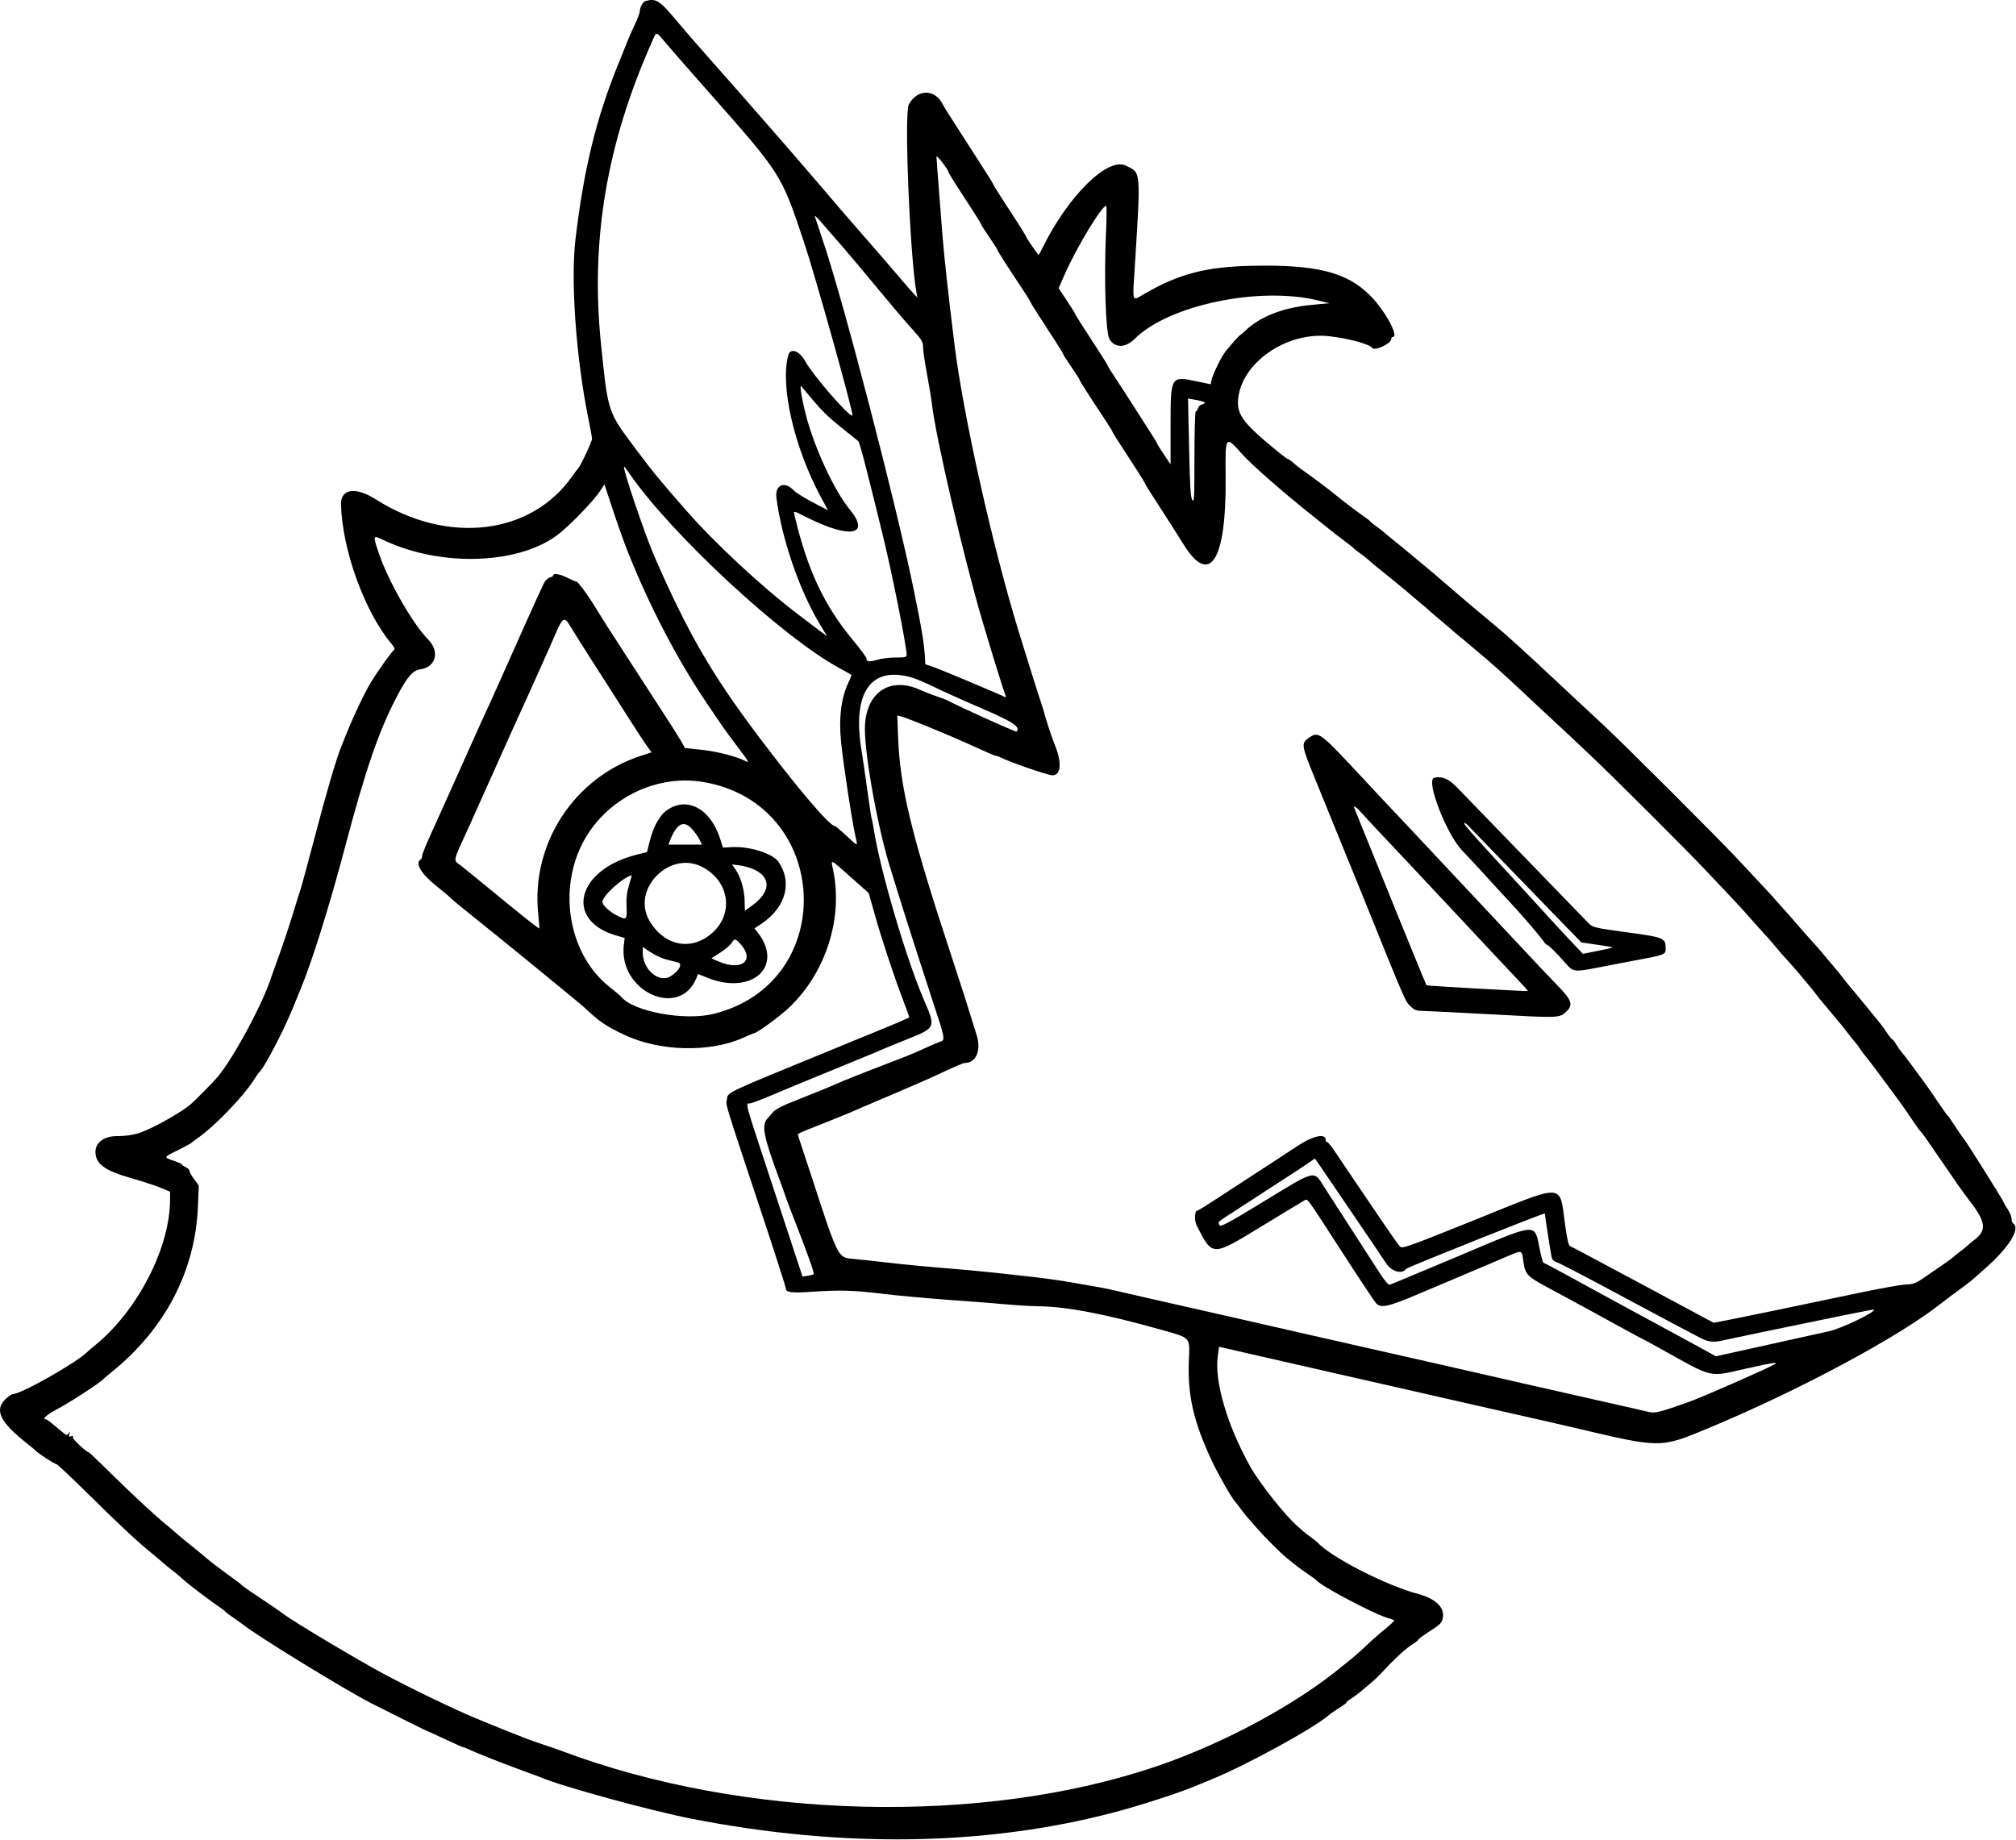 <svg width="1352" height="1234" viewBox="0 0 1352 1234" fill="none" xmlns="http://www.w3.org/2000/svg">
<path fill-rule="evenodd" clip-rule="evenodd" d="M432.923 0.658C431.178 1.125 429.034 5.056 429.033 7.793C429.033 8.73 427.643 12.421 425.945 15.996C424.248 19.571 422.055 24.521 421.073 26.996C420.09 29.471 417.274 36.446 414.814 42.496C399.797 79.426 391.558 113.09 385.935 160.496C382.628 188.379 386.365 240.404 394.564 280.611C395.922 287.274 397.034 293.435 397.034 294.303C397.034 296.173 389.358 312.512 387.652 314.274C387.001 314.946 385.382 317.071 384.053 318.996C356.57 358.832 300.282 365.627 252.034 334.934C238.388 326.253 228.393 327.759 228.685 338.451C229.521 369.003 244.6 410.5 262.669 431.974C264.357 433.98 264.966 435.422 264.3 435.836C262.856 436.733 253.344 450.075 248.717 457.694C244.651 464.389 237.086 480.25 232.595 491.496C231.058 495.346 229.431 499.396 228.979 500.496C225.482 509.013 219.005 531.124 210.522 563.496C206.343 579.446 202.31 594.296 201.56 596.496C200.809 598.696 198.973 604.546 197.479 609.496C193.907 621.331 189.848 633.516 185.987 643.996C184.265 648.671 182.5 653.621 182.066 654.996C176.453 672.761 156.672 709.586 145.839 722.437C143.11 725.674 131.365 737.595 127.937 740.608C122.381 745.491 104.756 755.565 95.534 759.129C90.55 761.055 84.991 761.985 78.437 761.99C69.985 761.997 64.103 766.227 64.018 772.36C63.907 780.427 69.969 785.035 87.131 789.93C95.053 792.189 104.347 795.221 107.784 796.667L114.034 799.296V804.611C114.034 836.9 92.151 879.317 63.535 902.496C61.498 904.146 59.133 906.171 58.278 906.996C50.621 914.388 14.133 934.996 8.702 934.996C7.879 934.996 5.592 936.563 3.62 938.478C-3.969 945.848 0.077 953.97 18.571 968.496C20.672 970.146 23.139 972.212 24.054 973.087C26.58 975.505 36.599 981.996 37.804 981.996C38.389 981.996 47.865 990.883 58.862 1001.75C80.551 1023.17 92.13 1033.98 101.431 1041.5C103.473 1043.15 106.582 1045.78 108.339 1047.35C110.096 1048.92 113.094 1051.39 115.001 1052.85C116.908 1054.31 119.225 1056.17 120.15 1057C124.648 1061.01 127.129 1063.02 134.362 1068.53C138.667 1071.81 144.038 1075.73 146.297 1077.24C148.555 1078.74 150.658 1080.35 150.969 1080.8C151.28 1081.26 153.774 1083.15 156.511 1085.02C159.249 1086.88 162.174 1088.96 163.011 1089.65C171.984 1096.96 231.992 1133.77 249.034 1142.42C265.271 1150.65 286.097 1161 286.445 1161C286.68 1161 292.1 1163.47 298.49 1166.5C304.879 1169.52 310.503 1172 310.989 1172C311.475 1172 313.146 1172.65 314.703 1173.44C317.709 1174.97 333.537 1181.31 343.534 1184.99C346.834 1186.2 350.434 1187.55 351.534 1187.99C352.634 1188.43 355.109 1189.34 357.034 1190C358.959 1190.66 361.434 1191.58 362.534 1192.06C376.721 1198.15 436.031 1214.41 464.034 1219.89C564.364 1239.54 660.558 1238.16 746.034 1215.86C763.998 1211.17 791.098 1202.43 801.534 1197.95C802.634 1197.48 807.436 1195.52 812.204 1193.58C835.05 1184.33 880.614 1159.41 891.034 1150.47C892.409 1149.29 895.671 1147.02 898.282 1145.41C900.894 1143.81 903.031 1142.2 903.032 1141.83C903.033 1141.46 904.531 1140.23 906.36 1139.1C908.189 1137.97 910.841 1136.02 912.254 1134.77C913.666 1133.52 916.743 1130.92 919.091 1129C921.439 1127.07 924.975 1123.73 926.947 1121.57C935.126 1112.62 943.355 1105.1 947.956 1102.38C949.649 1101.38 951.034 1100.25 951.034 1099.87C951.034 1099.49 953.847 1097.35 957.284 1095.12C966.581 1089.09 967.158 1088.49 967.726 1084.26C968.588 1077.83 962.204 1072.03 951.034 1069.08C929.645 1063.43 892.646 1044.49 883.534 1034.52C882.984 1033.92 880.965 1032.32 879.048 1030.97C877.13 1029.63 874.835 1027.84 873.948 1027.01C873.061 1026.18 871.479 1024.78 870.434 1023.89C862.333 1017.06 844.698 994.843 838.367 983.496C823.031 956.009 814.364 926.543 816.66 909.694L817.534 903.28L838.034 907.993C849.309 910.585 868.884 915.053 881.534 917.921C894.184 920.789 907.234 923.764 910.534 924.533C913.834 925.302 923.734 927.551 932.534 929.529C941.334 931.508 952.134 933.967 956.534 934.994C960.934 936.021 973.759 938.946 985.034 941.494C1025.48 950.633 1049.64 956.124 1055.53 957.524C1114.05 971.406 1113.22 971.402 1145.53 957.957C1206.5 932.594 1273.49 896.663 1302.03 874.025C1305.39 871.36 1311.57 866.733 1316.94 862.864C1319.36 861.117 1322.1 858.97 1323.04 858.092C1323.97 857.214 1327.57 854.021 1331.04 850.996C1347.23 836.885 1355.38 823.8 1350.03 820.496C1349.48 820.156 1349.03 818.756 1349.03 817.384C1349.03 816.012 1347.91 813.234 1346.53 811.211C1345.16 809.187 1344.03 807.242 1344.03 806.889C1344.03 806.095 1318.06 764.69 1317.13 763.996C1316.76 763.721 1314.26 760.121 1311.58 755.996C1308.91 751.871 1306.4 748.271 1306.01 747.996C1305.62 747.721 1303.64 745.021 1301.62 741.996C1296.44 734.279 1291.79 727.595 1289.29 724.304C1288.12 722.76 1284.87 718.346 1282.08 714.496C1279.28 710.646 1276.18 706.596 1275.19 705.496C1274.2 704.396 1272.54 702.034 1271.49 700.246C1270.45 698.459 1269.31 696.996 1268.95 696.996C1268.59 696.996 1267.1 695.186 1265.64 692.973C1264.17 690.761 1262.34 688.173 1261.57 687.223C1260.79 686.273 1258.53 683.471 1256.53 680.996C1254.54 678.521 1251.92 675.321 1250.72 673.884C1249.52 672.447 1247.18 669.604 1245.53 667.565C1243.88 665.527 1241.63 662.845 1240.53 661.607C1239.43 660.368 1237.41 657.843 1236.03 655.996C1234.66 654.149 1232.63 651.624 1231.53 650.385C1230.43 649.147 1228.18 646.464 1226.53 644.424C1222.69 639.669 1218.45 634.767 1214.03 629.979C1212.11 627.889 1208.51 623.804 1206.03 620.9C1203.56 617.996 1200.41 614.407 1199.03 612.925C1197.66 611.443 1194.51 607.905 1192.03 605.062C1187.48 599.829 1186.02 598.25 1164.53 575.353C1151.06 560.988 1090.05 500.057 1076.06 486.996C1062.8 474.611 1056.29 468.534 1046.03 458.996C1041.01 454.321 1034.26 448.021 1031.04 444.996C1025.87 440.144 1015.06 430.305 1008.51 424.496C1007.27 423.396 1004.6 421.146 1002.57 419.496C1000.55 417.846 997.874 415.596 996.624 414.496C995.374 413.396 992.674 411.146 990.624 409.496C988.574 407.846 985.886 405.596 984.651 404.496C983.416 403.396 980.013 400.471 977.089 397.996C974.164 395.521 970.752 392.596 969.506 391.496C964.781 387.327 961.249 384.337 952.034 376.707C946.809 372.381 941.359 367.864 939.922 366.669C938.485 365.474 935.61 363.146 933.532 361.496C931.454 359.846 929.023 357.815 928.13 356.982C927.237 356.15 924.938 354.372 923.02 353.031C921.103 351.69 919.261 350.199 918.927 349.717C918.594 349.236 917.174 348.089 915.773 347.169C912.59 345.078 898.224 334.176 895.534 331.809C892.992 329.573 877.818 318.196 873.519 315.303C871.726 314.097 869.018 311.959 867.501 310.553C865.983 309.147 864.4 307.996 863.983 307.996C863.565 307.996 861.268 306.408 858.879 304.468C833.913 284.196 829.362 278.348 830.32 267.774C832.543 243.261 862.792 222.328 891.395 225.508C904.204 226.932 918.493 230.811 920.183 233.322C921.795 235.718 933.034 230.458 933.034 227.308C933.034 226.586 933.484 225.996 934.034 225.996C938.425 225.996 929.108 208.711 919.291 198.643C903.583 182.533 882.936 177.29 839.081 178.273C808.606 178.956 790.264 183.785 767.4 197.146C759.016 202.046 759.516 203.265 760.885 181.255C765.121 113.158 765.366 116.14 755.134 111.111C742.986 105.14 716.568 131.035 699.396 165.746C697.968 168.634 696.692 170.996 696.562 170.996C696.136 170.996 688.034 159.196 688.034 158.577C688.034 158.247 685.634 154.268 682.7 149.736C679.767 145.204 674.817 137.563 671.7 132.756C668.584 127.949 666.034 123.782 666.034 123.496C666.034 123.21 663.484 119.043 660.368 114.236C657.252 109.429 652.189 101.53 649.118 96.683C646.047 91.836 641.276 84.411 638.516 80.183C635.756 75.955 632.845 71.215 632.045 69.649C626.832 59.434 614.888 59.723 609.439 70.196C606.283 76.262 610.299 173.332 614.664 196.496L615.229 199.496L613.223 197.496C612.119 196.396 606.787 190.269 601.375 183.881C595.962 177.492 585.449 165.342 578.013 156.881C570.576 148.419 558.426 134.321 551.013 125.552C537.484 109.549 497.098 63.26 474.583 37.952C467.956 30.502 458.174 19.202 452.846 12.839C442.344 0.299 439.888 -1.203 432.923 0.658ZM447.873 30.442C451.828 35.088 462.549 47.35 471.697 57.692C524.615 117.52 523.507 115.805 539.056 161.996C546.522 184.173 572.666 277.698 571.676 278.687C570.024 280.339 545.16 251.723 539.852 242.06C536.075 235.183 530.049 233.132 528.653 238.246C523.04 258.808 532.647 300.385 550.751 333.876L555.281 342.256L545.019 336.89C539.375 333.939 533.584 330.28 532.149 328.76C526.163 322.417 519.601 325.283 520.679 333.77C524.15 361.117 536.154 396.1 549.816 418.686L554.77 426.875L536.743 413.248C511.478 394.15 479.745 364.743 459.914 342.05C441.813 321.336 438.372 317.147 426.894 301.85C407.359 275.816 407.907 277.436 403.125 231.496C395.832 161.432 406.747 96.476 437.363 27.746C440.497 20.71 439.331 20.411 447.873 30.442ZM636.002 115.256C636.019 115.674 638.434 119.724 641.368 124.256C644.301 128.788 649.251 136.429 652.368 141.236C655.484 146.043 658.034 150.249 658.034 150.582C658.034 150.914 660.509 154.78 663.534 159.171C666.559 163.563 669.034 167.447 669.034 167.804C669.034 168.435 675.148 178.008 685.784 194.031C688.672 198.38 691.034 202.181 691.034 202.477C691.034 202.773 693.509 206.836 696.534 211.506C699.559 216.175 704.509 223.817 707.534 228.486C710.559 233.156 713.034 237.249 713.034 237.582C713.034 237.914 715.509 241.78 718.534 246.171C721.559 250.563 724.034 254.447 724.034 254.804C724.034 255.435 730.148 265.008 740.784 281.031C743.672 285.38 746.034 289.181 746.034 289.477C746.034 289.981 747.796 292.759 762.368 315.236C765.484 320.043 768.034 324.21 768.034 324.496C768.034 324.782 770.582 328.949 773.697 333.756C780.82 344.75 789.487 358.314 794.034 365.582C811.498 393.498 822.491 375.688 821.949 320.359C821.668 291.761 821.658 291.775 833.136 304.701C839.435 311.796 860.937 330.607 880.534 346.168C886.034 350.536 891.434 354.87 892.534 355.8C893.634 356.73 897.453 359.662 901.021 362.317C904.588 364.971 907.738 367.469 908.021 367.868C908.303 368.266 910.103 369.69 912.02 371.031C913.938 372.372 916.234 374.15 917.122 374.982C919.111 376.846 923.65 380.624 928.146 384.16C930.01 385.625 932.514 387.65 933.712 388.66C934.909 389.67 937.568 391.846 939.62 393.496C941.672 395.146 944.425 397.467 945.739 398.653C947.052 399.84 949.984 402.315 952.254 404.153C954.524 405.992 957.091 408.189 957.958 409.036C958.825 409.883 962.459 413.015 966.034 415.996C969.609 418.977 973.271 422.109 974.171 422.956C975.072 423.803 977.506 425.846 979.58 427.496C981.654 429.146 984.356 431.396 985.584 432.496C986.812 433.596 989.472 435.846 991.494 437.496C997.857 442.687 1010.18 453.708 1020 462.996C1023.19 466.021 1029.93 472.321 1034.98 476.996C1051.2 492.036 1055.72 496.272 1068.59 508.496C1084.43 523.526 1131.3 570.358 1144.3 584.143C1149.67 589.837 1157.55 598.175 1161.8 602.672C1166.05 607.169 1171.56 613.216 1174.03 616.109C1176.51 619.003 1180.33 623.269 1182.53 625.59C1184.73 627.911 1187.88 631.476 1189.53 633.512C1191.18 635.547 1193.43 638.215 1194.53 639.44C1195.63 640.665 1198.56 643.919 1201.03 646.67C1203.51 649.422 1206.88 653.351 1208.53 655.403C1210.18 657.455 1212.43 660.147 1213.53 661.385C1214.63 662.624 1216.66 665.149 1218.03 666.996C1219.41 668.843 1221.43 671.368 1222.53 672.607C1223.63 673.845 1225.88 676.536 1227.53 678.586C1229.18 680.636 1231.43 683.331 1232.53 684.576C1233.63 685.82 1236.33 689.192 1238.53 692.069C1240.73 694.946 1243.21 698.027 1244.03 698.915C1244.86 699.802 1246.4 701.872 1247.45 703.513C1248.5 705.153 1250.18 707.396 1251.17 708.496C1252.16 709.596 1256.62 715.446 1261.08 721.496C1265.53 727.546 1270.14 733.767 1271.31 735.321C1274.65 739.738 1279.74 746.983 1283.72 752.996C1285.72 756.021 1287.72 758.737 1288.16 759.031C1288.6 759.325 1290.77 762.25 1292.98 765.531C1295.19 768.812 1299.68 775.321 1302.95 779.996C1306.22 784.671 1310.56 790.971 1312.59 793.996C1314.63 797.021 1318.39 802.196 1320.95 805.496C1331.99 819.696 1332.57 825.442 1323.64 831.935C1322.55 832.727 1320.94 834.077 1320.06 834.935C1319.19 835.794 1316.68 837.822 1314.5 839.443C1312.32 841.064 1310.31 842.701 1310.03 843.081C1309.76 843.461 1306.33 845.96 1302.42 848.634C1298.5 851.308 1292.75 855.256 1289.64 857.408C1284.83 860.729 1283.11 861.348 1278.25 861.507C1275.11 861.611 1260.61 864.209 1246.03 867.282C1204.54 876.029 1166.3 883.946 1157.37 885.637L1149.2 887.182L1101.87 861.779C1075.84 847.807 1053.86 836.122 1053.03 835.813C1051.94 835.403 1051.02 831.59 1049.67 821.873C1045.64 793.055 1050.79 793.346 988.534 818.413C944.269 836.237 940.408 837.614 938.915 836.118C938.024 835.226 933.031 828.196 927.819 820.496C922.607 812.796 913.911 799.971 908.495 791.996C903.079 784.021 896.92 774.908 894.809 771.746C892.697 768.584 890.534 765.996 890.002 765.996C889.469 765.996 889.034 765.341 889.034 764.541C889.034 759.846 880.458 761.74 869.913 768.764C865.855 771.468 858.709 776.16 854.034 779.192C834.852 791.633 823.994 798.704 814.145 805.173C808.431 808.926 803.388 811.996 802.94 811.996C801.102 811.996 800.87 818.779 802.594 822.125C813.355 843.004 812.464 843.005 846.829 822.045C861.212 813.273 873.849 805.63 874.91 805.062C876.982 803.953 876.376 803.141 895.174 832.223C911.834 857.999 921.164 872.125 922.753 873.981C925.881 877.634 930.68 876.607 951.329 867.866C961.892 863.394 977.959 856.6 987.034 852.766C996.109 848.933 1007.08 844.276 1011.41 842.417C1020.49 838.522 1020.55 838.533 1021.37 844.219C1023.01 855.576 1022.88 855.432 1042.03 865.73C1056.27 873.384 1075.75 883.994 1087.79 890.659C1095.08 894.694 1101.21 897.996 1101.42 897.996C1101.63 897.996 1106.92 900.85 1113.17 904.338C1149.68 924.709 1145.36 923.684 1170.72 918.003C1189.11 913.881 1192.12 913.396 1190.48 914.821C1188.69 916.384 1142.46 936.742 1133.03 940.123C1113.58 947.101 1109.87 948.042 1105.78 947.025C1104 946.58 1099.38 945.508 1095.53 944.644C1088.34 943.031 1060.33 936.684 1021.53 927.883C1009.43 925.138 996.834 922.255 993.534 921.477C990.234 920.699 977.634 917.824 965.534 915.088C953.434 912.353 933.409 907.817 921.034 905.008C908.659 902.199 888.634 897.658 876.534 894.916C864.434 892.174 852.734 889.499 850.534 888.972C848.334 888.445 835.509 885.522 822.034 882.476C779.055 872.762 757.75 867.913 749.534 865.975C745.134 864.937 739.959 863.839 738.034 863.535C736.109 863.232 728.301 861.858 720.682 860.483C713.064 859.108 700.689 857.319 693.182 856.508C685.676 855.697 673.684 854.375 666.534 853.571C659.384 852.766 644.534 851.399 633.534 850.531C622.534 849.664 605.659 848.04 596.034 846.923C586.409 845.806 575.493 844.625 571.776 844.298C561.881 843.429 562.043 843.755 543.899 787.996C541.661 781.121 538.752 772.312 537.432 768.421C536.113 764.529 535.034 761.094 535.034 760.787C535.034 760.48 537.621 759.226 540.784 758.001C547.215 755.511 567.444 747.378 570.534 746.041C571.634 745.565 574.559 744.274 577.034 743.172C579.509 742.069 590.084 737.572 600.534 733.178C610.984 728.783 625.334 722.445 632.422 719.092C639.511 715.739 645.913 712.996 646.648 712.996C654.602 712.996 658.23 704.802 654.97 694.205C648.762 674.032 644.994 662.221 637.995 640.996C611.328 560.125 603.59 528.404 602.304 494.69L601.74 479.884L604.617 480.606C608.498 481.58 635.835 492.766 649.034 498.781C663.508 505.377 667.269 506.996 668.117 506.996C668.636 506.996 669.843 507.407 670.798 507.91C676.606 510.969 702.733 519.996 705.777 519.996C711.452 519.996 712.257 511.808 707.704 500.398C705.751 495.502 702.995 487.446 701.581 482.496C700.167 477.546 698.595 472.371 698.088 470.996C697.056 468.194 689.216 443.261 683.153 423.496C665.549 366.111 646.056 278.952 640.1 230.996C636.174 199.388 633.09 171.406 632.053 157.996C631.479 150.571 630.34 135.925 629.521 125.449C628.703 114.973 628.034 105.754 628.034 104.962C628.034 103.551 635.938 113.763 636.002 115.256ZM741.715 156.245C740.32 187.345 741.505 223.404 744.058 227.536C747.76 233.525 754.81 233.42 760.946 227.284C783.515 204.715 844.159 191.923 883.534 201.427L891.534 203.358L879.034 204.554C860.189 206.356 844.3 212.677 834.799 222.15C833.845 223.101 832.495 224.243 831.799 224.688C830.644 225.426 826.215 230.362 821.768 235.869C819.186 239.067 813.338 250.998 812.585 254.607L811.936 257.717L802.735 255.811C784.92 252.12 785.034 251.924 785.034 286.385V311.475L780.534 304.767C778.059 301.077 776.034 297.815 776.034 297.518C776.034 297.22 773.484 293.043 770.368 288.236C767.252 283.429 762.189 275.53 759.118 270.683C756.047 265.836 751.172 258.311 748.284 253.961C745.396 249.612 743.034 245.811 743.034 245.515C743.034 245.219 740.559 241.156 737.534 236.486C734.509 231.817 729.559 224.175 726.534 219.506C723.509 214.836 721.034 210.782 721.034 210.496C721.034 210.21 718.537 206.225 715.486 201.64L709.938 193.303L713.976 184.127C721.948 166.012 738.891 137.998 741.878 137.995C742.239 137.995 742.165 146.208 741.715 156.245ZM564.575 164.938C570.098 171.295 581.091 184.371 589.004 193.996C596.917 203.621 606.911 215.38 611.213 220.127C618.267 227.913 619.034 229.156 619.034 232.811C619.034 235.039 620.206 243.08 621.639 250.679C623.072 258.279 624.609 267.646 625.054 271.496C627.601 293.537 646.372 374.202 658.678 415.996C664.294 435.069 672.968 463.102 674.09 465.81C674.618 467.082 674.708 467.923 674.292 467.677C672.056 466.361 631.635 449.35 626.534 447.579L620.534 445.496L620.297 440.996C619.804 431.66 618.039 421.07 612.464 393.996C600.973 338.188 566.68 206.08 552.933 164.659C549.617 154.67 546.687 145.821 546.422 144.996C546.157 144.171 547.873 145.72 550.237 148.438C552.6 151.157 559.053 158.582 564.575 164.938ZM543.294 266.105C553.141 277.826 554.735 279.295 575.591 295.874C576.517 296.61 580.508 311.926 592.038 358.996C598.253 384.368 608.022 433.383 608.031 439.246C608.034 440.754 607.02 440.996 600.716 440.996C596.69 440.996 591.055 441.691 588.193 442.541C582.838 444.132 581.034 443.876 581.034 441.528C581.034 440.786 577.24 435.634 572.604 430.079C552.836 406.398 541.497 382.39 533.008 346.246C532.071 342.256 531.516 342.211 540.806 346.88C570.32 361.716 584.209 359.066 569.622 341.382C559.188 328.732 545.427 298.618 539.984 276.521C537.461 266.28 536.177 257.653 537.388 259.079C537.582 259.309 540.24 262.47 543.294 266.105ZM808.034 270.047C808.034 270.44 807.101 271.007 805.96 271.305C804.819 271.603 803.641 272.781 803.343 273.922C803.045 275.063 802.403 275.996 801.917 275.996C801.425 275.996 801.034 289.608 801.034 306.719C801.034 333.682 800.859 337.191 799.6 335.394C798.464 333.772 798.018 326.495 797.451 300.315L796.735 267.282L802.385 268.306C805.492 268.87 808.034 269.653 808.034 270.047ZM421.987 317.427C449.935 358.049 524.336 427.089 562.672 447.976C566.996 450.332 570.713 452.417 570.933 452.61C571.152 452.802 570.392 454.88 569.245 457.228C564.141 467.673 562.409 481.297 564.071 497.929C565.537 512.591 571.518 551.566 573.898 561.969C575.235 567.811 575.521 567.879 567.52 560.447C563.7 556.899 560.244 553.996 559.839 553.996C556.324 553.996 534.201 527.943 507.617 492.496C476.898 451.535 461.19 424.294 438.997 373.496C432.445 358.498 417.076 312.996 418.563 312.996C418.769 312.996 420.31 314.99 421.987 317.427ZM420.973 369.996C435.512 406.435 453.952 441.846 473.567 470.996C485.627 488.917 486.291 489.857 495.319 501.792C502.217 510.91 502.744 511.898 499.945 510.45C493.909 507.329 480.474 503.913 469.964 502.828L459.394 501.736L456.783 497.116C455.347 494.575 450.428 486.779 445.853 479.792C441.278 472.805 433.484 460.758 428.534 453.021C423.584 445.284 416.648 434.576 413.12 429.225C409.592 423.874 404.382 415.67 401.542 410.994C394.649 399.646 387.783 390.116 386.453 390.05C385.859 390.02 383.159 388.873 380.453 387.5C375.511 384.993 371.034 384.226 371.034 385.888C371.034 386.378 369.963 387.048 368.653 387.377C367.273 387.723 365.636 389.345 364.758 391.235C363.926 393.029 361.572 398.096 359.527 402.496C357.482 406.896 350.416 422.646 343.825 437.496C337.234 452.346 330.8 466.746 329.529 469.496C323.17 483.244 320.27 489.663 308.515 515.996C301.518 531.671 294.31 547.711 292.496 551.641C286.061 565.584 283.034 572.851 283.034 574.355C283.034 575.192 282.584 576.156 282.034 576.496C278.148 578.898 282.496 586.187 292.593 594.196C296.961 597.661 301.209 601.233 302.034 602.135C302.859 603.036 309.091 608.211 315.884 613.635C328.61 623.797 343.987 636.274 364.667 653.219C386.933 671.462 390.586 674.497 392.893 676.663C402.031 685.242 406.53 688.292 418.34 693.914C442.308 705.324 476.268 706.145 498.809 695.859C502.26 694.284 505.341 692.996 505.656 692.996C507.558 692.996 523.662 681.174 529.652 675.38C554.059 651.776 565.467 615.616 558.698 583.318C557.151 575.939 556.161 575.485 571.638 589.249L582.605 599.002L586.464 612.749C591.189 629.582 599.789 655.605 605.68 670.894C608.096 677.163 609.951 682.352 609.803 682.427C609.181 682.74 603.378 685.33 601.534 686.118C600.434 686.588 581.534 694.355 559.534 703.378C483.548 734.544 488.46 732.21 487.442 737.633C486.721 741.477 485.297 736.854 512.077 817.59C520.303 842.392 527.034 863.421 527.034 864.321C527.034 866.862 531.117 867.333 544.872 866.376C563.184 865.103 572.301 865.381 592.534 867.832C602.434 869.03 623.134 870.91 638.534 872.008C653.934 873.107 671.034 874.445 676.534 874.984C682.034 875.522 691.034 876.026 696.534 876.104C715.611 876.377 741.563 881.372 779.3 892.037C798.74 897.53 797.97 896.677 797.307 911.996C796.286 935.609 800.364 953.508 812.806 980.024C816.999 988.959 826.097 1004.89 828.308 1007.17C829.019 1007.9 830.704 1010.07 832.053 1011.98C833.403 1013.9 835.188 1016.2 836.02 1017.1C836.853 1018 839.559 1021.07 842.034 1023.94C848.099 1030.97 858.938 1041.82 863.569 1045.5C865.647 1047.15 868.514 1049.43 869.94 1050.57C871.367 1051.71 874.784 1054.16 877.534 1056.01C880.284 1057.85 882.761 1059.69 883.038 1060.09C885.361 1063.44 920.605 1082.12 930.034 1085C932.509 1085.75 934.717 1086.5 934.941 1086.67C935.406 1087.02 932.281 1089.93 926.012 1095C923.628 1096.92 919.111 1100.97 915.972 1104C912.834 1107.02 908.81 1110.62 907.031 1112C905.252 1113.37 902.612 1115.49 901.165 1116.71C870.835 1142.21 822.188 1168.66 777.034 1184.19C659.688 1224.57 499.383 1220.61 376.537 1174.32C374.339 1173.49 369.389 1171.78 365.537 1170.51C361.685 1169.25 356.509 1167.44 354.034 1166.5C348.864 1164.54 330.51 1157.23 327.534 1155.95C326.434 1155.47 322.699 1153.93 319.233 1152.51C305.372 1146.83 275.287 1132.33 256.851 1122.43C239.593 1113.16 197.294 1087.92 190.538 1082.85C186.847 1080.08 183.045 1077.47 168.034 1067.42C165.009 1065.39 162.309 1063.42 162.034 1063.05C161.759 1062.67 159.37 1060.82 156.725 1058.93C148.955 1053.38 138.793 1045.59 135.957 1043C135.054 1042.17 132.61 1040.15 130.526 1038.5C125.026 1034.14 119.343 1029.44 117.681 1027.86C116.887 1027.11 114.567 1025.15 112.527 1023.5C104.364 1016.9 88.983 1002.64 72.87 986.746C65.761 979.733 59.734 973.996 59.476 973.996C57.92 973.996 48.488 965.135 48.859 964.022C49.165 963.103 48.768 962.884 47.605 963.33C46.225 963.86 46.019 963.559 46.516 961.74C47.057 959.763 46.996 959.709 46.01 961.286C44.964 962.957 44.669 962.891 41.571 960.286C33.426 953.439 31.554 951.996 30.819 951.996C27.934 951.996 31.215 948.888 37.68 945.496C46.636 940.797 65.87 928.323 69.29 924.996C70.138 924.171 72.516 922.146 74.574 920.496C110.519 891.679 130.994 852.539 132.734 809.313L133.305 795.13L130.17 790.866C128.445 788.521 127.034 786.006 127.034 785.278C127.034 784.549 125.909 783.441 124.534 782.814C123.159 782.188 122.034 781.39 122.034 781.043C122.034 780.695 119.559 779.569 116.534 778.541C109.548 776.166 109.517 776.249 119.192 771.496C123.671 769.296 127.83 767.031 128.434 766.463C129.039 765.895 131.109 764.344 133.034 763.015C143.426 755.846 163.09 735.523 169.751 725.067C171.703 722.003 173.607 719.271 173.982 718.996C176.772 716.953 190 691.745 196.022 676.996C198.38 671.221 200.87 665.146 201.556 663.496C209.215 645.054 220.942 607.653 231.03 569.496C245.28 515.596 254.247 489.603 266.663 466.2C273.255 453.774 276.929 449.588 281.822 448.929C292.349 447.511 295.142 436.949 287.118 428.906C276.971 418.737 260.341 389.693 254.136 371.305C249.876 358.682 249.858 358.733 257.268 362.263C295.973 380.698 349.218 378.659 375.206 357.747C383.609 350.986 398.311 335.627 402.542 329.192L405.372 324.887L411.077 342.192C414.215 351.709 418.668 364.221 420.973 369.996ZM386.917 427.246C391.491 434.534 399.445 447.021 404.593 454.996C409.741 462.971 417.63 475.315 422.124 482.426C426.619 489.538 431.795 497.442 433.626 499.992L436.957 504.627L430.003 506.867C385.047 521.346 355.987 565.994 360.955 612.952C361.505 618.153 361.822 622.541 361.66 622.703C361.323 623.04 350.014 614.05 328.063 595.996C319.704 589.121 311.122 582.146 308.991 580.496C303.796 576.474 303.236 579.058 314.73 553.996C316.117 550.971 322.878 535.896 329.754 520.496C336.629 505.096 343.593 489.571 345.229 485.996C346.865 482.421 349.013 477.696 350.004 475.496C350.994 473.296 353.356 468.121 355.252 463.996C357.148 459.871 362.937 446.937 368.117 435.254C379.273 410.09 376.808 411.14 386.917 427.246ZM611.82 454.525C614.652 455.366 621.371 458.231 626.752 460.891C632.132 463.551 646.311 469.933 658.26 475.074C679.527 484.224 684.697 487.666 681.688 490.675C681.22 491.143 642.917 473.844 635.809 469.955C634.861 469.436 631.261 468.062 627.809 466.902C624.358 465.742 619.666 463.92 617.382 462.853C596.669 453.173 580.034 464.757 580.034 488.861C580.034 508.068 589.148 557.652 597.337 582.996C598.136 585.471 600.003 591.546 601.486 596.496C604.468 606.457 617.604 647.455 625.035 669.996C633.81 696.613 633.999 697.556 630.784 698.573C629.547 698.964 625.609 700.618 622.034 702.248C618.459 703.879 614.634 705.584 613.534 706.037C612.434 706.49 609.959 707.516 608.034 708.317C606.109 709.117 600.709 711.217 596.034 712.981C587.339 716.264 569.125 723.415 565.534 724.957C564.434 725.429 561.509 726.704 559.034 727.789C556.559 728.875 550.934 731.189 546.534 732.932C542.134 734.675 537.634 736.475 536.534 736.932C535.434 737.389 531.384 739.035 527.534 740.59C523.684 742.145 519.634 744.495 518.534 745.812C517.434 747.129 515.697 749.108 514.674 750.211C510.489 754.722 511.969 762.095 523.06 791.996C524.794 796.671 526.568 801.621 527.003 802.996C527.438 804.371 529.377 809.546 531.313 814.496C541.668 840.981 546.325 854.038 545.655 854.708C545.45 854.914 543.688 855.34 541.74 855.656L538.199 856.231L519.483 799.363C497.801 733.483 499.777 740.843 503.534 739.959C505.184 739.571 512.384 736.766 519.534 733.726C526.684 730.686 543.784 723.614 557.534 718.01C571.284 712.405 584.109 707.131 586.034 706.289C592.604 703.416 595.539 702.2 608.534 696.97C627.639 689.281 627.647 689.264 619.657 670.736C607.773 643.178 590.442 584.324 586.039 556.575C585.435 552.769 584.772 549.381 584.565 549.046C584.358 548.711 583.017 539.9 581.586 529.467C580.154 519.033 578.519 507.796 577.952 504.496C571.113 464.711 583.681 446.169 611.82 454.525ZM878.007 494.688C872.416 498.514 872.551 499.445 882.094 522.784C894.266 552.552 906.208 581.882 912.514 597.496C943.508 674.242 942.223 671.271 946.032 674.994C948.63 677.534 949.906 678.003 954.318 678.044C957.187 678.07 978.434 679.131 1001.53 680.402C1045.38 682.814 1045.84 682.798 1050.28 678.655C1055.08 674.186 1054.19 671.011 1045.66 662.154C1036.33 652.476 1031.14 646.985 1018.03 632.923C1012.26 626.728 1005.51 619.528 1003.03 616.923C1000.56 614.318 993.809 607.118 988.034 600.923C982.259 594.728 975.509 587.528 973.034 584.923C970.559 582.318 963.809 575.116 958.034 568.918C952.259 562.72 944.088 554.015 939.877 549.573C930.25 539.418 925.193 534.029 912.034 519.896C885.177 491.051 884.286 490.391 878.007 494.688ZM961.784 521.685C955.984 523.201 970.034 559.553 980.673 570.559C983.897 573.893 990.359 580.829 995.034 585.971C999.709 591.114 1004 595.81 1004.56 596.409C1023.78 616.835 1034 629.5 1036 632.5C1036.15 632.721 1037 633.5 1037 633.5C1037 633.5 1038 634 1038.27 634.12C1038.77 634.344 1043.05 638.19 1050.55 646.746C1054.97 651.786 1056.41 651.951 1070.88 649.08C1076.19 648.026 1086.83 645.987 1094.53 644.549C1117.5 640.261 1117.03 640.445 1117.03 635.733C1117.03 629.267 1115.67 628.685 1093.33 625.608C1066.99 621.982 1068.38 622.359 1063.82 617.645C1061.61 615.363 1048.72 602.041 1035.17 588.041C1021.62 574.04 1003.96 555.815 995.931 547.541C987.9 539.266 979.35 530.439 976.931 527.924C971.52 522.298 966.831 520.366 961.784 521.685ZM471.653 524.503C557.578 539.078 562.929 659.108 478.587 680.007C459.063 684.845 424.821 678.532 416.595 668.578C416.012 667.872 412.372 664.782 408.506 661.712C383.14 641.565 374.586 601.75 388.723 569.637C402.684 537.925 437.875 518.773 471.653 524.503ZM447.73 543.074C442.386 546.614 438.151 554.21 435.508 564.996L433.916 571.496L426.887 573.256C386.754 583.307 378.223 617.274 413.273 627.463L418.927 629.107L418.366 633.842C414.689 664.89 455.569 683.675 466.961 656.172L468.159 653.279L474.261 655.744C504.258 667.86 526.064 648.19 508.039 625.275L506.009 622.694L510.87 619.42C527.067 608.513 531.607 591.479 521.943 577.874C518.02 572.353 502.465 567.509 490.758 568.163L484.81 568.496L483.093 562.996C476.777 542.758 461.338 534.061 447.73 543.074ZM913.534 545.636C915.734 548.158 920.459 553.278 924.034 557.015C927.609 560.752 935.259 568.877 941.034 575.071C946.809 581.265 953.559 588.464 956.034 591.069C958.509 593.674 965.259 600.873 971.034 607.067C976.809 613.26 982.659 619.525 984.034 620.988C985.409 622.45 992.159 629.674 999.034 637.039C1005.91 644.405 1014.54 653.589 1018.22 657.447C1021.89 661.306 1024.8 664.561 1024.68 664.68C1024.33 665.031 956.927 661.233 956.663 660.847C956.341 660.378 940.533 621.823 933.967 605.496C929.417 594.181 909.775 545.703 908.339 542.246C907.256 539.638 909.684 541.222 913.534 545.636ZM463.701 555.604C465.572 557.589 467.94 560.851 468.962 562.854L470.82 566.496H459.547H448.274L449.132 564.239C453.521 552.695 458.291 549.868 463.701 555.604ZM984.213 553.34C984.939 554.079 996.559 566.093 1010.03 580.039C1023.51 593.984 1040.38 611.4 1047.53 618.741L1060.53 632.088L1070.53 633.562C1076.03 634.373 1080.95 635.165 1081.45 635.323C1081.96 635.481 1077.69 636.54 1071.95 637.677L1061.53 639.744L1056.19 634.12C1048.83 626.385 1044.99 622.224 1026.09 601.496C1017.06 591.596 1005.08 578.546 999.467 572.496C989.254 561.485 982.034 553.163 982.034 552.401C982.034 551.63 982.897 552.002 984.213 553.34ZM470.778 581.39C488.961 590.693 492.432 612.369 477.849 625.544C463.884 638.16 445.499 634.665 435.516 617.496C423.28 596.451 448.914 570.203 470.778 581.39ZM506.033 583.323C517.473 588.85 516.671 598.601 504.034 607.614L499.534 610.824L499.402 604.572C499.24 596.88 496.912 588.568 493.519 583.569L490.96 579.798L496.247 580.474C499.155 580.845 503.558 582.127 506.033 583.323ZM421.839 593.666C420.365 598.579 419.931 602.397 420.193 608.166C420.599 617.098 420.216 617.426 413.519 613.894C408.398 611.192 404.034 607.081 404.034 604.959C404.034 600.864 417.391 588.682 423.687 587.036C423.771 587.014 422.939 589.997 421.839 593.666ZM496.217 632.746C506.678 643.994 497.71 651.644 481.991 644.882L477.077 642.768L482.991 638.946C486.243 636.843 489.66 633.97 490.584 632.56C492.686 629.352 493.073 629.365 496.217 632.746ZM446.388 643.411C449.218 644.187 452.778 645.096 454.298 645.431C457.991 646.246 455.91 650.726 450.033 654.615C442.178 659.813 431.034 650.506 431.034 638.748V635.131L436.138 638.566C438.945 640.455 443.557 642.635 446.388 643.411ZM884.777 781.246C886.364 783.584 891.644 791.346 896.511 798.496C922.051 836.017 926.701 842.884 929.492 847.204C933.176 852.906 940.296 854.91 943.034 851.015C943.757 849.986 1036.03 813.141 1036.04 813.878C1036.06 815.318 1040.08 841.312 1040.62 843.465C1040.97 844.862 1042.21 846.073 1043.66 846.438C1045.01 846.776 1060.6 854.841 1078.32 864.36C1096.04 873.879 1115.93 884.509 1122.53 887.982C1129.13 891.456 1136.96 895.58 1139.93 897.147C1145.71 900.202 1148.94 900.553 1156.03 898.897C1160.49 897.857 1193.56 890.984 1235 882.488C1246.8 880.067 1256.57 878.203 1256.72 878.345C1258.24 879.866 1235.23 890.955 1226.53 892.894C1221.03 894.118 1201.73 898.395 1183.65 902.397L1150.76 909.674L1138.65 903.03C1131.98 899.376 1119.56 892.615 1111.03 888.006C1102.51 883.397 1094.18 878.89 1092.53 877.99C1090.88 877.09 1083.46 873.045 1076.03 869.001C1068.61 864.956 1056.52 858.351 1049.17 854.322C1041.82 850.293 1035.51 846.996 1035.15 846.996C1034.78 846.996 1033.7 843.166 1032.73 838.484C1028.89 819.823 1032.44 819.56 977.927 842.546C953.511 852.841 932.859 861.44 932.034 861.654C931.044 861.911 928.62 859.058 924.907 853.27C921.812 848.444 913.464 835.496 906.355 824.496C899.247 813.496 891.204 801.024 888.482 796.781C880.631 784.541 883.616 783.831 845.641 806.968C824.539 819.825 818.65 823 817.952 821.897C816.586 819.74 816.634 819.681 823.284 815.344C838.819 805.211 853.471 795.703 864.534 788.576C871.134 784.325 877.659 780.005 879.034 778.977C880.409 777.948 881.615 777.082 881.713 777.052C881.812 777.021 883.19 778.908 884.777 781.246Z" fill="black"/>
</svg>
